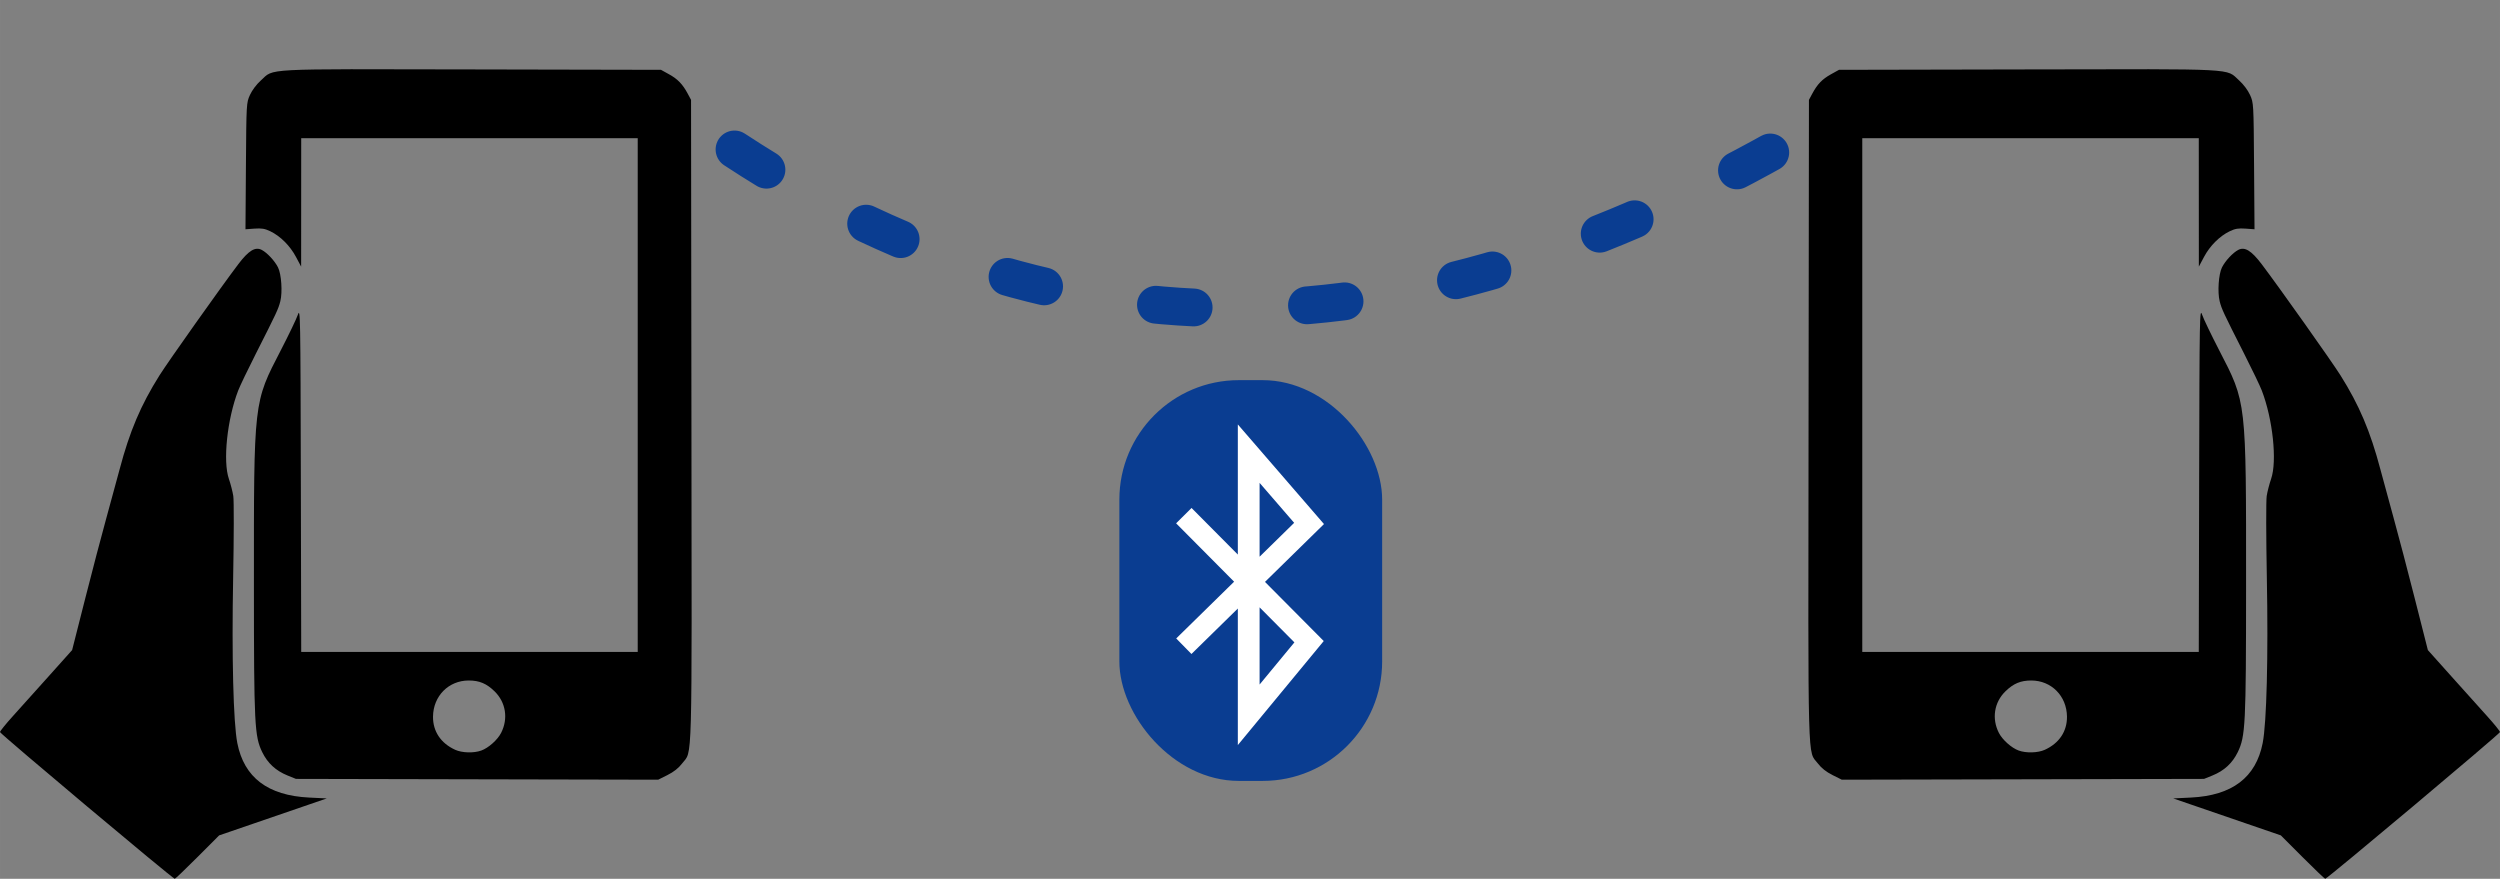 <?xml version="1.0" encoding="UTF-8" standalone="no"?>
<!-- Created with Inkscape (http://www.inkscape.org/) -->

<svg
   xmlns:dc="http://purl.org/dc/elements/1.1/"
   xmlns:cc="http://creativecommons.org/ns#"
   xmlns:rdf="http://www.w3.org/1999/02/22-rdf-syntax-ns#"
   xmlns:svg="http://www.w3.org/2000/svg"
   xmlns="http://www.w3.org/2000/svg"
   xmlns:sodipodi="http://sodipodi.sourceforge.net/DTD/sodipodi-0.dtd"
   xmlns:inkscape="http://www.inkscape.org/namespaces/inkscape"
   width="140.898mm"
   height="49.528mm"
   viewBox="0 0 499.244 175.494"
   id="svg2"
   version="1.1"
   inkscape:version="0.91 r13725"
   sodipodi:docname="bluetooth.svg"
   inkscape:export-filename="bluetooth.png"
   inkscape:export-xdpi="194.87476"
   inkscape:export-ydpi="194.87476">
  <rect x="0" y="0" width="499.244" height="175.494" fill="#808080" stroke="none"/>
  <defs
     id="defs4" />
  <sodipodi:namedview
     id="base"
     pagecolor="#ffffff"
     bordercolor="#666666"
     borderopacity="1.0"
     inkscape:pageopacity="0.0"
     inkscape:pageshadow="2"
     inkscape:zoom="0.98994949"
     inkscape:cx="435.00934"
     inkscape:cy="91.353462"
     inkscape:document-units="px"
     inkscape:current-layer="layer1"
     showgrid="false"
     fit-margin-top="0"
     fit-margin-left="0"
     fit-margin-right="0"
     fit-margin-bottom="0"
     inkscape:window-width="1920"
     inkscape:window-height="1012"
     inkscape:window-x="0"
     inkscape:window-y="0"
     inkscape:window-maximized="1" />
  <g
     inkscape:label="Layer 1"
     inkscape:groupmode="layer"
     id="layer1"
     transform="translate(-72.37,-444.351)">
    <path
       style="fill:#000000"
       d="m 532.179,615.511 -4.327,-4.334 -7.07,-2.427 c -3.888,-1.335 -8.723,-2.996 -10.744,-3.691 l -3.674,-1.263 3.524,-0.173 c 8.242,-0.404 12.988,-4.007 14.336,-10.884 0.796,-4.061 1.129,-17.298 0.83,-33.041 -0.153,-8.084 -0.166,-15.416 -0.028,-16.295 0.138,-0.878 0.535,-2.42 0.883,-3.426 1.222,-3.532 0.34,-11.908 -1.858,-17.631 -0.348,-0.907 -1.934,-4.215 -3.524,-7.35 -4.158,-8.2 -4.505,-8.942 -4.893,-10.484 -0.459,-1.821 -0.212,-5.435 0.463,-6.766 0.666,-1.315 2.157,-2.916 3.246,-3.487 1.299,-0.68 2.616,0.122 4.686,2.855 3.422,4.516 14.001,19.441 15.732,22.193 3.746,5.956 5.956,11.165 7.972,18.788 0.655,2.475 1.885,6.997 2.735,10.05 0.849,3.053 2.714,10.158 4.144,15.79 l 2.6,10.24 4.65,5.193 c 2.558,2.856 5.798,6.464 7.2,8.017 1.403,1.553 2.55,2.975 2.55,3.161 0,0.335 -34.5,29.299 -34.899,29.299 -0.115,0 -2.156,-1.95 -4.535,-4.334 z m -93.865,-16.388 c -1.258,-0.628 -2.206,-1.379 -2.914,-2.307 -2.089,-2.736 -1.95,2.369 -1.864,-68.482 l 0.078,-64.039 0.661,-1.235 c 1.015,-1.898 1.992,-2.911 3.74,-3.879 l 1.6,-0.886 37.784,-0.08 c 42.456,-0.089 39.402,-0.248 42.116,2.192 0.875,0.787 1.757,1.959 2.184,2.904 0.713,1.577 0.716,1.638 0.806,14.204 l 0.09,12.62 -1.798,-0.13 c -1.426,-0.103 -2.081,0.007 -3.166,0.532 -2.013,0.974 -3.94,2.899 -5.115,5.108 l -1.037,1.95 -0.007,-12.825 -0.007,-12.825 -33.6,0 -33.6,0 0,51.3 0,51.3 33.599,0 33.599,0 0.076,-34.425 c 0.073,-32.96 0.098,-34.361 0.591,-32.925 0.283,0.825 1.806,3.998 3.383,7.05 5.493,10.626 5.405,9.86 5.396,47.203 -0.007,27.621 -0.124,29.951 -1.662,33.109 -1.071,2.199 -2.711,3.71 -5.058,4.66 l -1.674,0.677 -36.168,0.08 -36.168,0.08 -1.864,-0.931 z m 42.399,-5.038 c 2.871,-1.309 4.458,-3.678 4.43,-6.617 -0.039,-4.116 -3.109,-7.223 -7.136,-7.223 -2.12,0 -3.567,0.609 -5.164,2.172 -2.245,2.198 -2.754,5.439 -1.301,8.287 0.713,1.398 2.521,3.009 3.962,3.53 1.497,0.542 3.84,0.475 5.209,-0.149 z"
       id="path4201"
       inkscape:connector-curvature="0"
       sodipodi:nodetypes="scsscssscssssscssssscssssscsscsscsssscscscccccccccscscsscccccsssssss" />
    <path
       style="fill:#000000"
       d="m 111.804,615.511 4.327,-4.334 7.07,-2.427 c 3.888,-1.335 8.723,-2.996 10.744,-3.691 l 3.674,-1.263 -3.524,-0.173 c -8.242,-0.404 -12.988,-4.007 -14.336,-10.884 -0.796,-4.061 -1.129,-17.298 -0.83,-33.041 0.153,-8.084 0.166,-15.416 0.028,-16.295 -0.138,-0.878 -0.535,-2.42 -0.883,-3.426 -1.222,-3.532 -0.34,-11.908 1.858,-17.631 0.348,-0.907 1.934,-4.215 3.524,-7.35 4.158,-8.2 4.505,-8.942 4.893,-10.484 0.459,-1.821 0.212,-5.435 -0.463,-6.766 -0.666,-1.315 -2.157,-2.916 -3.246,-3.487 -1.299,-0.68 -2.616,0.122 -4.686,2.855 -3.422,4.516 -14.001,19.441 -15.732,22.193 -3.746,5.956 -5.956,11.165 -7.972,18.788 -0.655,2.475 -1.885,6.997 -2.735,10.05 -0.849,3.053 -2.714,10.158 -4.144,15.79 l -2.6,10.24 -4.65,5.193 c -2.558,2.856 -5.798,6.464 -7.2,8.017 -1.403,1.553 -2.55,2.975 -2.55,3.161 0,0.335 34.5,29.299 34.899,29.299 0.115,0 2.156,-1.95 4.535,-4.334 z m 93.865,-16.388 c 1.258,-0.628 2.206,-1.379 2.914,-2.307 2.089,-2.736 1.95,2.369 1.864,-68.482 l -0.078,-64.039 -0.661,-1.235 c -1.015,-1.898 -1.992,-2.911 -3.74,-3.879 l -1.6,-0.886 -37.784,-0.08 c -42.456,-0.089 -39.402,-0.248 -42.116,2.192 -0.875,0.787 -1.757,1.959 -2.184,2.904 -0.713,1.577 -0.716,1.638 -0.806,14.204 l -0.09,12.62 1.798,-0.13 c 1.426,-0.103 2.081,0.007 3.166,0.532 2.013,0.974 3.94,2.899 5.115,5.108 l 1.037,1.95 0.007,-12.825 0.007,-12.825 33.6,0 33.6,0 0,51.3 0,51.3 -33.599,0 -33.599,0 -0.076,-34.425 c -0.073,-32.96 -0.098,-34.361 -0.591,-32.925 -0.283,0.825 -1.806,3.998 -3.383,7.05 -5.493,10.626 -5.405,9.86 -5.396,47.203 0.007,27.621 0.124,29.951 1.662,33.109 1.071,2.199 2.711,3.71 5.058,4.66 l 1.674,0.677 36.168,0.08 36.168,0.08 1.864,-0.931 z m -42.399,-5.038 c -2.871,-1.309 -4.458,-3.678 -4.43,-6.617 0.039,-4.116 3.109,-7.223 7.136,-7.223 2.12,0 3.567,0.609 5.164,2.172 2.245,2.198 2.754,5.439 1.301,8.287 -0.713,1.398 -2.521,3.009 -3.962,3.53 -1.497,0.542 -3.84,0.475 -5.209,-0.149 z"
       id="path4201-1"
       inkscape:connector-curvature="0"
       sodipodi:nodetypes="ccsscssscssssscssssscsssscccsscsscsssscscscccccccccscscsscccccsssssss" />
    <g
       id="g4838"
       transform="matrix(0.082,0,0,0.082,285.284,535.812)">
      <rect
         id="rect4270"
         width="640"
         height="976"
         ry="291"
         style="fill:#0a3d91"
         x="129.512"
         y="-189.583" />
      <path
         id="path4272"
         d="m 286.512,140.417 305,307 -147,178 0,-636 147,170 -305,299"
         style="fill:none;stroke:#ffffff;stroke-width:53"
         inkscape:connector-curvature="0" />
    </g>
    <path
       style="fill:none;fill-opacity:1;fill-rule:evenodd;stroke:#0a3d91;stroke-width:7.55;stroke-linecap:round;stroke-linejoin:round;stroke-miterlimit:4;stroke-dasharray:7.55,22.65;stroke-dashoffset:0;stroke-opacity:1"
       d="m 219.051,474.198 c 70.764,46.481 139.935,38.033 208.244,-0.174"
       id="path4844"
       inkscape:connector-curvature="0"
       sodipodi:nodetypes="cc" />
  </g>
</svg>
